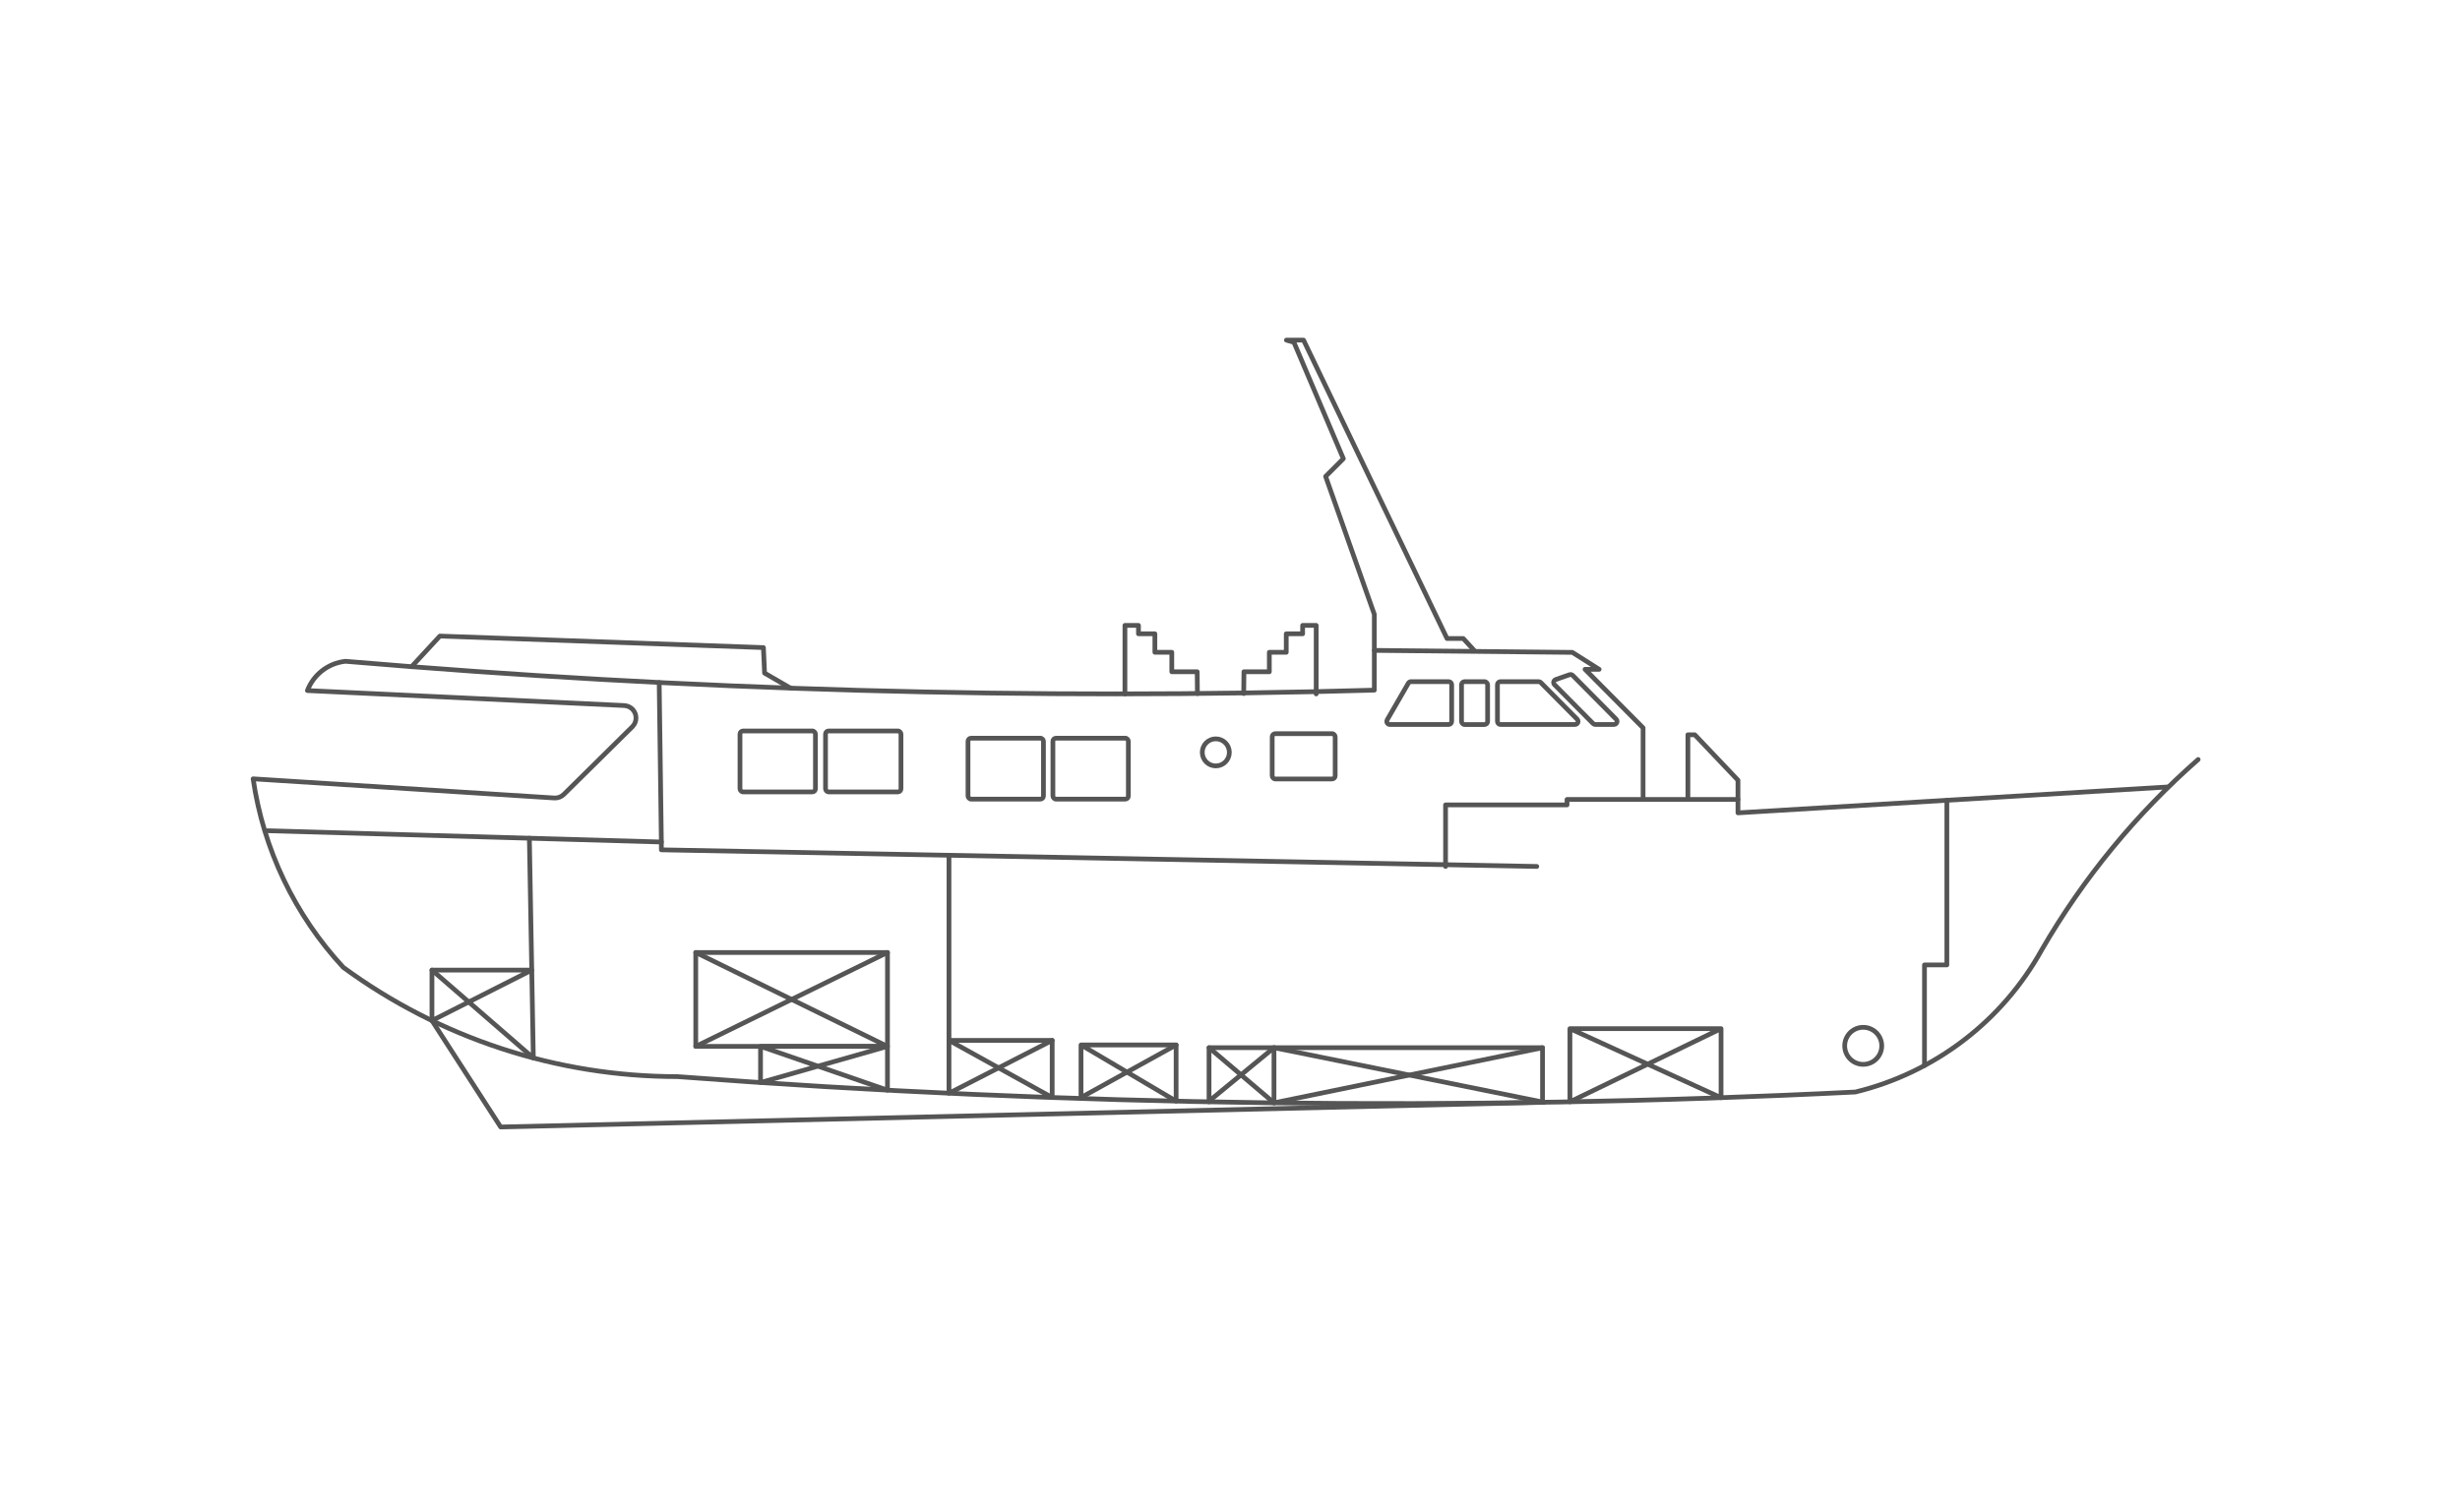 <?xml version="1.0" encoding="UTF-8"?>
<svg version="1.1" id="TankObjects" xmlns="http://www.w3.org/2000/svg" xmlns:xlink="http://www.w3.org/1999/xlink" x="0px" y="0px" width="100%" height="480px" viewBox="-80 60 780.89 144.71"  xml:space="preserve">

  <g id="LWPOLYLINE">
    <polyline style="fill: none; stroke: #555; stroke-linecap: round;stroke-linejoin: round; stroke-width: 1.5px" points="356.27 98.87 419.12 99.5 427.62 104.88 423.14 104.88 441.57 123.46 441.57 146.2"/>
  </g>
  <g id="LWPOLYLINE-2" data-name="LWPOLYLINE">
    <polyline style="fill: none; stroke: #555; stroke-linecap: round;stroke-linejoin: round; stroke-width: 1.5px" points="455.8 146.2 455.8 125.66 457.99 125.66 471.69 140.08 471.69 146.2 417.43 146.2 417.43 147.93 378.87 147.93 378.87 167.47"/>
  </g>
  <g id="LWPOLYLINE-3" data-name="LWPOLYLINE">
    <polyline style="fill: none; stroke: #555; stroke-linecap: round;stroke-linejoin: round; stroke-width: 1.5px" points="407.83 167.47 129.94 162.19 129.94 159.71 4.98 156.13"/>
  </g>
  <g id="LWPOLYLINE-4" data-name="LWPOLYLINE">
    <line style="fill: none; stroke: #555; stroke-linecap: round;stroke-linejoin: round; stroke-width: 1.5px" x1="129.94" y1="159.71" x2="129.25" y2="109.07"/>
  </g>
  <g id="LWPOLYLINE-5" data-name="LWPOLYLINE">
    <polyline style="fill: none; stroke: #555; stroke-linecap: round;stroke-linejoin: round; stroke-width: 1.5px" points="471.69 146.2 471.69 150.45 608.06 142.24"/>
  </g>
  <g id="LWPOLYLINE-6" data-name="LWPOLYLINE">
    <polyline style="fill: none; stroke: #555; stroke-linecap: round;stroke-linejoin: round; stroke-width: 1.5px" points="57.12 216.41 78.93 250.2 409.8 242.35"/>
  </g>
  <g id="LWPOLYLINE-7" data-name="LWPOLYLINE">
    <rect style="fill: none; stroke: #555; stroke-linecap: round;stroke-linejoin: round; stroke-width: 1.5px" x="140.86" y="194.79" width="60.86" height="29.81"/>
  </g>
  <g id="LWPOLYLINE-8" data-name="LWPOLYLINE">
    <polyline style="fill: none; stroke: #555; stroke-linecap: round;stroke-linejoin: round; stroke-width: 1.5px" points="538 146.45 538 198.74 530.9 198.74 530.9 230.69"/>
  </g>
  <g id="CIRCLE">
    <circle style="fill: none; stroke: #555; stroke-linecap: round;stroke-linejoin: round; stroke-width: 1.5px" cx="511.45" cy="224.43" r="5.88"/>
  </g>
  <g id="LWPOLYLINE-9" data-name="LWPOLYLINE">
    <polyline style="fill: none; stroke: #555; stroke-linecap: round;stroke-linejoin: round; stroke-width: 1.5px" points="409.65 242.36 409.65 225.02 324.41 225.02 324.41 242.53"/>
  </g>
  <g id="LWPOLYLINE-10" data-name="LWPOLYLINE">
    <polyline style="fill: none; stroke: #555; stroke-linecap: round;stroke-linejoin: round; stroke-width: 1.5px" points="324.41 225.02 303.79 225.02 303.79 242.21"/>
  </g>
  <g id="LWPOLYLINE-11" data-name="LWPOLYLINE">
    <line style="fill: none; stroke: #555; stroke-linecap: round;stroke-linejoin: round; stroke-width: 1.5px" x1="201.71" y1="194.79" x2="140.86" y2="224.6"/>
  </g>
  <g id="LWPOLYLINE-12" data-name="LWPOLYLINE">
    <polyline style="fill: none; stroke: #555; stroke-linecap: round;stroke-linejoin: round; stroke-width: 1.5px" points="161.42 224.6 201.71 238.5 201.71 224.6 161.42 224.6 161.42 236.08 201.71 224.6 140.86 194.79"/>
  </g>
  <g id="LWPOLYLINE-13" data-name="LWPOLYLINE">
    <polygon style="fill: none; stroke: #555; stroke-linecap: round;stroke-linejoin: round; stroke-width: 1.5px" points="57.12 216.41 57.12 200.38 88.8 200.38 57.12 216.41"/>
  </g>
  <g id="LWPOLYLINE-14" data-name="LWPOLYLINE">
    <polyline style="fill: none; stroke: #555; stroke-linecap: round;stroke-linejoin: round; stroke-width: 1.5px" points="57.12 200.38 89.3 228.28 88.04 158.51"/>
  </g>
  <g id="LWPOLYLINE-15" data-name="LWPOLYLINE">
    <polyline style="fill: none; stroke: #555; stroke-linecap: round;stroke-linejoin: round; stroke-width: 1.5px" points="254 222.7 221.24 239.48 221.24 163.93"/>
  </g>
  <g id="LWPOLYLINE-16" data-name="LWPOLYLINE">
    <polygon style="fill: none; stroke: #555; stroke-linecap: round;stroke-linejoin: round; stroke-width: 1.5px" points="221.24 222.7 254 240.84 254 222.7 221.24 222.7"/>
  </g>
  <g id="LWPOLYLINE-17" data-name="LWPOLYLINE">
    <line style="fill: none; stroke: #555; stroke-linecap: round;stroke-linejoin: round; stroke-width: 1.5px" x1="263.15" y1="240.84" x2="293.34" y2="224.15"/>
  </g>
  <g id="LWPOLYLINE-18" data-name="LWPOLYLINE">
    <polyline style="fill: none; stroke: #555; stroke-linecap: round;stroke-linejoin: round; stroke-width: 1.5px" points="263.15 224.15 293.34 241.99 293.34 224.15 263.15 224.15 263.15 241.15"/>
  </g>
  <g id="LWPOLYLINE-19" data-name="LWPOLYLINE">
    <polyline style="fill: none; stroke: #555; stroke-linecap: round;stroke-linejoin: round; stroke-width: 1.5px" points="303.79 225.02 324.41 242.53 409.65 225.02"/>
  </g>
  <g id="LWPOLYLINE-20" data-name="LWPOLYLINE">
    <polyline style="fill: none; stroke: #555; stroke-linecap: round;stroke-linejoin: round; stroke-width: 1.5px" points="410.07 242.35 324.41 225.02 303.79 241.99"/>
  </g>
  <g id="LWPOLYLINE-21" data-name="LWPOLYLINE">
    <polyline style="fill: none; stroke: #555; stroke-linecap: round;stroke-linejoin: round; stroke-width: 1.5px" points="466.32 218.97 418.35 242.2 418.35 218.97 466.32 218.97 466.32 240.89 418.35 218.97"/>
  </g>
  <g id="LWPOLYLINE-22" data-name="LWPOLYLINE">
    <path style="fill: none; stroke: #555; stroke-linecap: round;stroke-linejoin: round; stroke-width: 1.5px" d="M617.77,133.51c-19.74,17.33-36.52,37.76-49.68,60.5-12.55,22.63-33.99,38.97-59.13,45.08-124.63,6.19-249.53,4.55-373.95-4.89-38.14,0-75.28-12.14-106.04-34.69C13.58,182.91,3.6,162.04,.35,139.65l95.6,6.08c1.12,.07,2.22-.34,3.02-1.13l21.75-21.48c1.55-1.53,1.56-4.02,.04-5.57-.69-.7-1.63-1.12-2.62-1.17l-100.56-4.76c1.96-5.12,6.63-8.71,12.08-9.29,108.61,9.24,217.65,12.3,326.6,9.16v-24.06l-15.46-43.8,5.63-5.63L330.73,1.03l-2.38-.68h5.44l45.55,94.75h5.15l3.45,3.76"/>
  </g>
  <g id="LWPOLYLINE-23" data-name="LWPOLYLINE">
    <polyline style="fill: none; stroke: #555; stroke-linecap: round;stroke-linejoin: round; stroke-width: 1.5px" points="50.64 104.05 59.63 94.32 162.34 97.98 162.7 106.07 170.97 110.87"/>
  </g>
  <g id="LWPOLYLINE-24" data-name="LWPOLYLINE">
    <polyline style="fill: none; stroke: #555; stroke-linecap: round;stroke-linejoin: round; stroke-width: 1.5px" points="277.09 112.69 277.09 90.93 281.39 90.93 281.39 93.6 286.6 93.6 286.6 99.47 291.97 99.47 291.97 105.65 300.03 105.65 300.1 112.57"/>
  </g>
  <g id="LWPOLYLINE-25" data-name="LWPOLYLINE">
    <polyline style="fill: none; stroke: #555; stroke-linecap: round;stroke-linejoin: round; stroke-width: 1.5px" points="337.8 112.69 337.8 90.93 333.5 90.93 333.5 93.6 328.3 93.6 328.3 99.47 322.93 99.47 322.93 105.65 314.87 105.65 314.8 112.57"/>
  </g>
  <g id="LWPOLYLINE-26" data-name="LWPOLYLINE">
    <rect style="fill: none; stroke: #555; stroke-linecap: round;stroke-linejoin: round; stroke-width: 1.5px" x="154.9" y="124.45" width="23.95" height="19.35" rx=".98" ry=".98"/>
  </g>
  <g id="LWPOLYLINE-27" data-name="LWPOLYLINE">
    <rect style="fill: none; stroke: #555; stroke-linecap: round;stroke-linejoin: round; stroke-width: 1.5px" x="182.05" y="124.45" width="23.95" height="19.35" rx=".98" ry=".98"/>
  </g>
  <g id="LWPOLYLINE-28" data-name="LWPOLYLINE">
    <rect style="fill: none; stroke: #555; stroke-linecap: round;stroke-linejoin: round; stroke-width: 1.5px" x="227.28" y="126.74" width="23.95" height="19.35" rx=".98" ry=".98"/>
  </g>
  <g id="LWPOLYLINE-29" data-name="LWPOLYLINE">
    <rect style="fill: none; stroke: #555; stroke-linecap: round;stroke-linejoin: round; stroke-width: 1.5px" x="254.23" y="126.74" width="23.95" height="19.35" rx=".98" ry=".98"/>
  </g>
  <g id="LWPOLYLINE-30" data-name="LWPOLYLINE">
    <rect style="fill: none; stroke: #555; stroke-linecap: round;stroke-linejoin: round; stroke-width: 1.5px" x="323.84" y="125.31" width="19.99" height="14.38" rx=".98" ry=".98"/>
  </g>
  <g id="CIRCLE-2" data-name="CIRCLE">
    <circle style="fill: none; stroke: #555; stroke-linecap: round;stroke-linejoin: round; stroke-width: 1.5px" cx="305.94" cy="131.25" r="4.3"/>
  </g>
  <g id="LWPOLYLINE-31" data-name="LWPOLYLINE">
    <path style="fill: none; stroke: #555; stroke-linecap: round;stroke-linejoin: round; stroke-width: 1.5px" d="M380.81,109.77v11.65c0,.54-.44,.98-.98,.98h-18.65c-.17,0-.34-.05-.49-.13-.47-.27-.63-.87-.36-1.34l6.73-11.65c.18-.3,.5-.49,.85-.49h11.93c.54,0,.98,.44,.98,.98Z"/>
  </g>
  <g id="LWPOLYLINE-32" data-name="LWPOLYLINE">
    <rect style="fill: none; stroke: #555; stroke-linecap: round;stroke-linejoin: round; stroke-width: 1.5px" x="383.94" y="108.79" width="8.28" height="13.62" rx=".98" ry=".98"/>
  </g>
  <g id="LWPOLYLINE-33" data-name="LWPOLYLINE">
    <path style="fill: none; stroke: #555; stroke-linecap: round;stroke-linejoin: round; stroke-width: 1.5px" d="M395.34,109.77v11.65c0,.54,.44,.98,.98,.98h23.64c.54,0,.98-.44,.98-.98,0-.26-.1-.51-.29-.69l-11.55-11.65c-.18-.19-.44-.29-.7-.29h-12.09c-.54,0-.98,.44-.98,.98Z"/>
  </g>
  <g id="LWPOLYLINE-34" data-name="LWPOLYLINE">
    <path style="fill: none; stroke: #555; stroke-linecap: round;stroke-linejoin: round; stroke-width: 1.5px" d="M433.03,120.73l-13.78-13.9c-.27-.27-.67-.36-1.02-.24l-4.41,1.54c-.51,.18-.78,.74-.6,1.25,.05,.14,.13,.26,.23,.37l12.25,12.35c.18,.19,.44,.29,.7,.29h5.94c.54,0,.98-.44,.98-.98,0-.26-.1-.51-.29-.69Z"/>
  </g>
</svg>